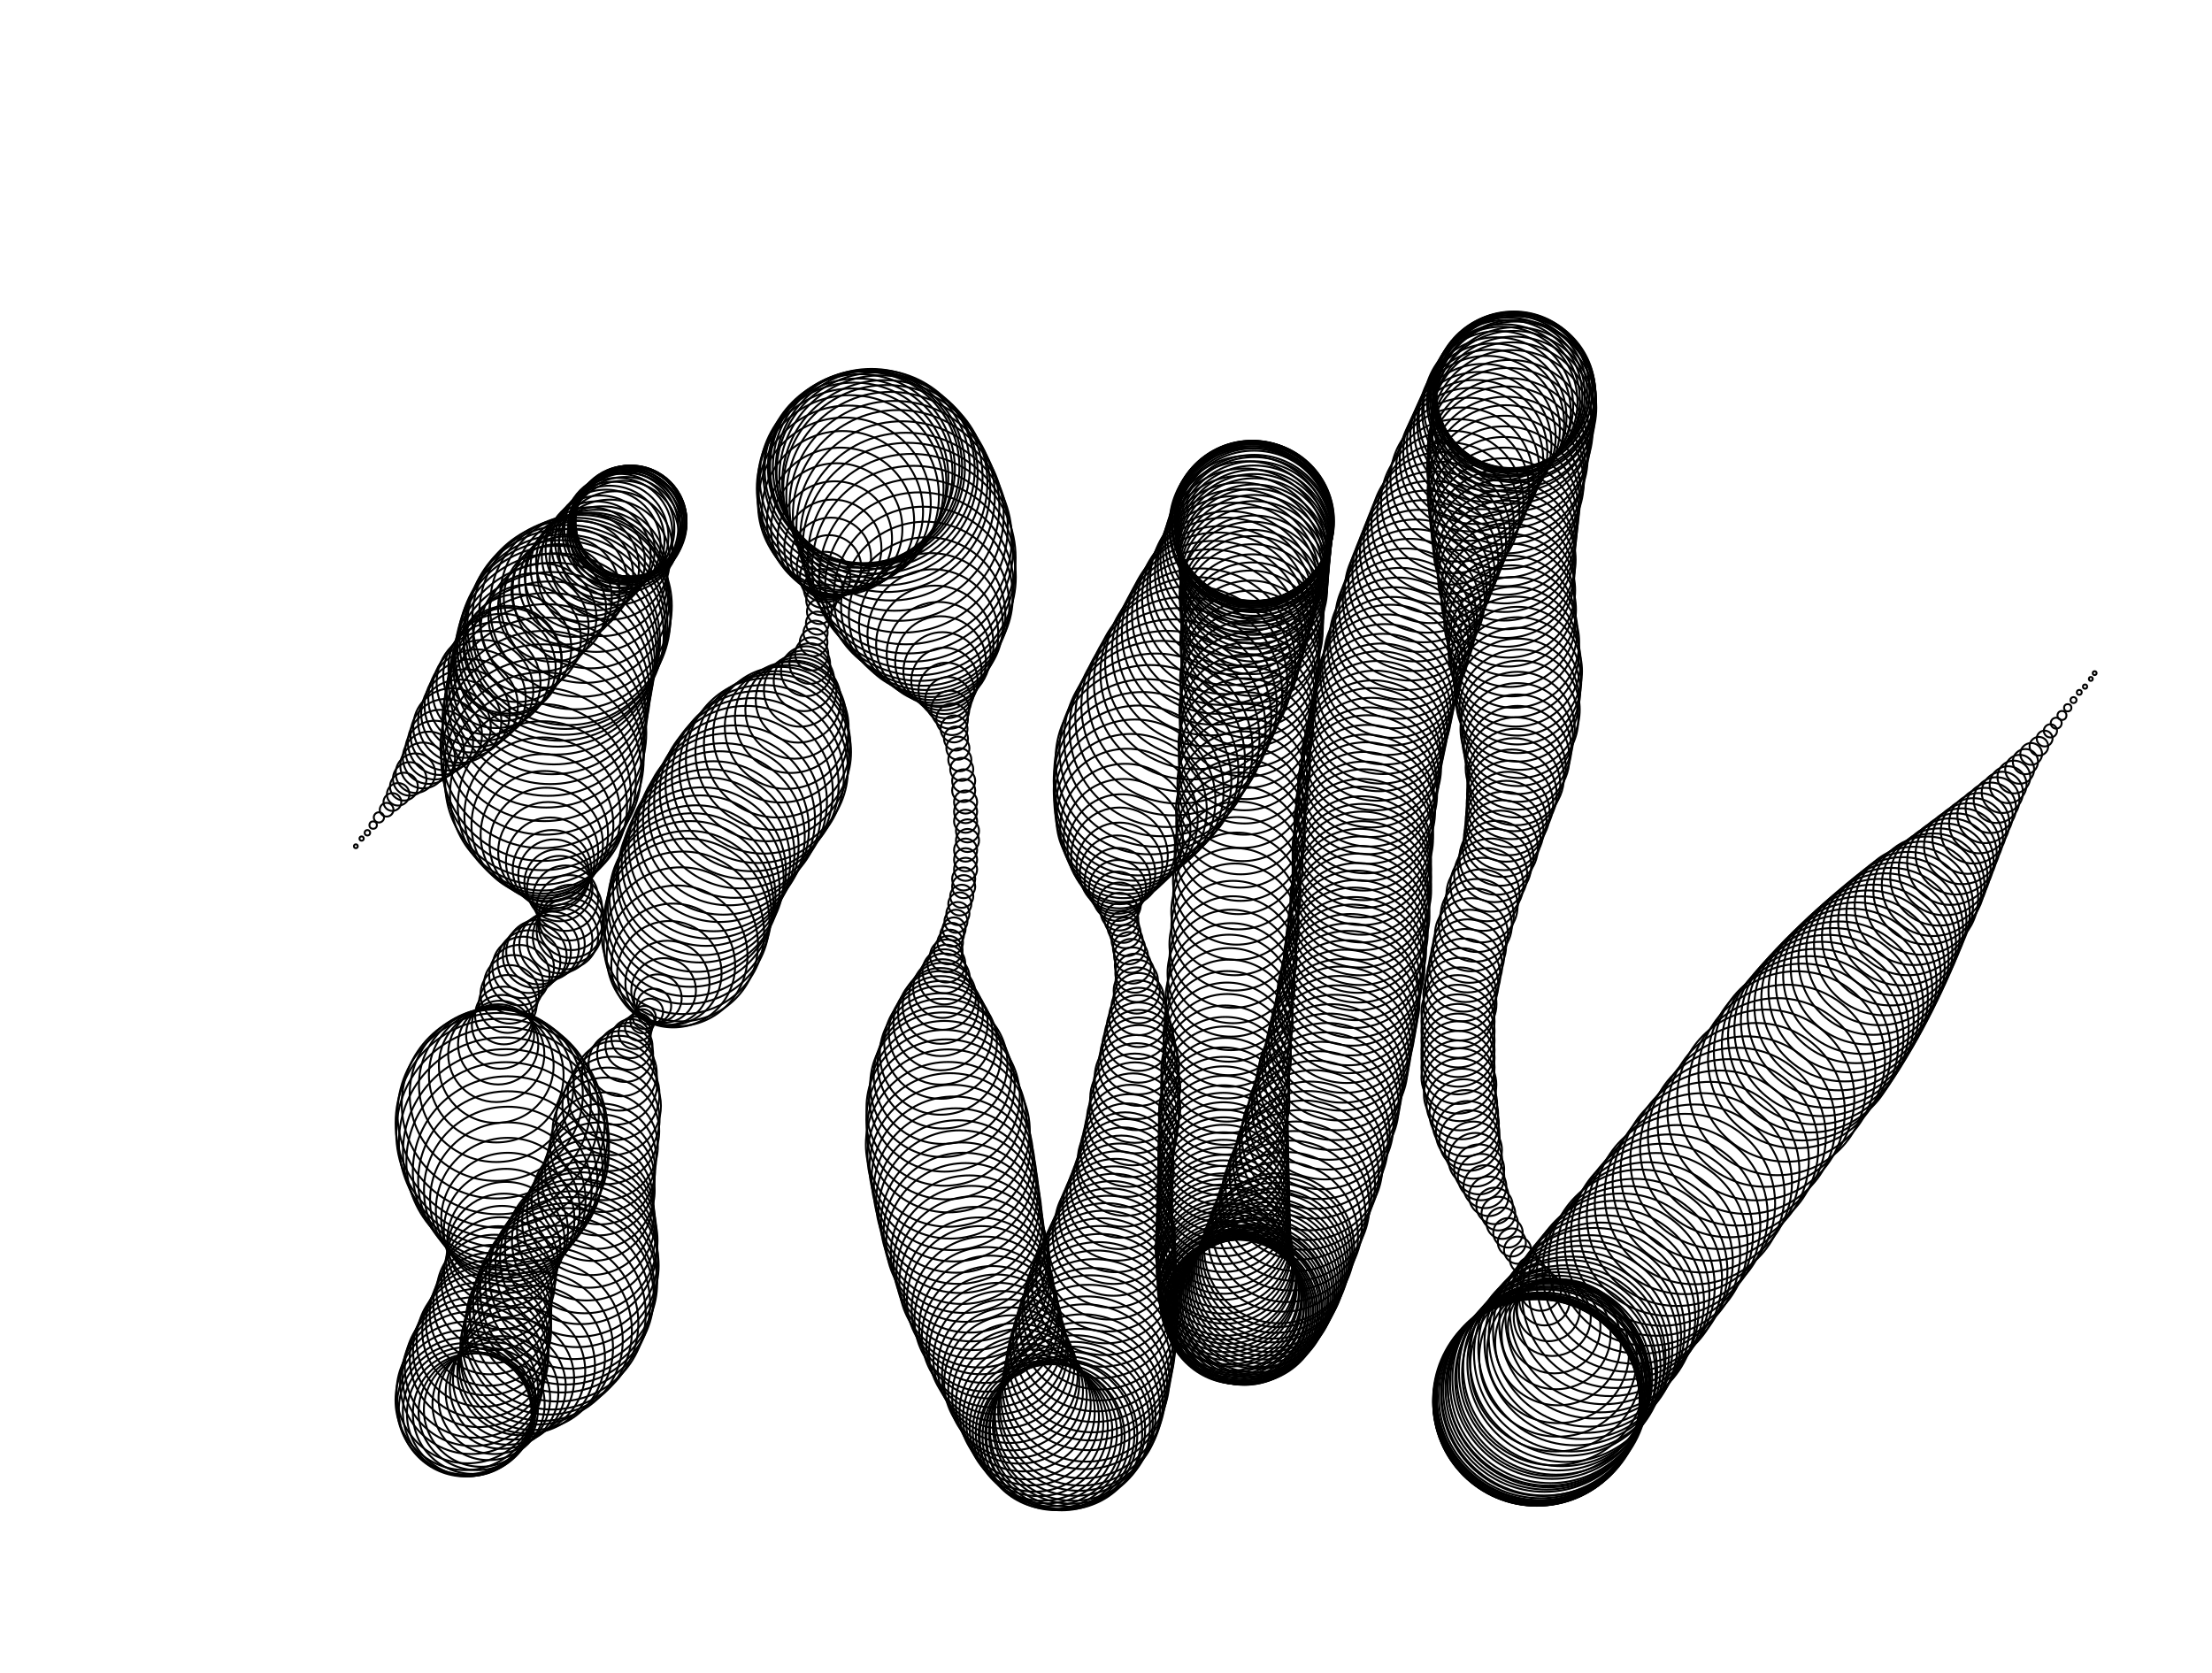 <svg version="1.1" width="1150" height="870" xmlns="http://www.w3.org/2000/svg">
  <!-- Seed: 6982368708215057029 -->
  <!-- Size: SvgSize.Size9x12 -->
  <!-- Params:
    draw_worm: True
    draw_highlight: False
    step_dist: 5
    circle: True
    peaks: [RangeInt] min: 3 max: 7
    shuffle_large_max_x: 80
    shuffle_large_max_y: 100
    shuffle_small_max_x: 30
    shuffle_small_max_y: 30
    rough_subdivisions: [RangeInt] min: 1 max: 10
    padding: 100
    size_end: 1
    size_range: [RangeInt] min: 5 max: 60
    highlight_end_circle_radius: 30
    highlight_end_points: 10
    highlight_end_point_radius: 5
    highlight_sunburst_ray_len: 10
    highlights: [RangeInt] min: 3 max: 5
    highlight_padding: 20
    consumed_check_radius: 50
    highlight_spacing: 10
    highlight_text_weight: [(0, 1), (1, 3)]
    highlight_text_num_range: [RangeInt] min: 200 max: 50000
    connect_highlight_weight: [(0, 1), (1, 3)]
  -->
  <g stroke="black" fill="none">
    <circle cx="185.0" cy="440.0" r="1"/>
    <circle cx="188.0" cy="436.0" r="1.11"/>
    <circle cx="191.0" cy="433.0" r="1.42"/>
    <circle cx="194.0" cy="429.0" r="1.94"/>
    <circle cx="197.0" cy="425.0" r="2.66"/>
    <circle cx="201.0" cy="421.0" r="3.56"/>
    <circle cx="204.0" cy="417.0" r="4.63"/>
    <circle cx="207.0" cy="413.0" r="5.86"/>
    <circle cx="210.0" cy="409.0" r="7.23"/>
    <circle cx="213.0" cy="405.0" r="8.7"/>
    <circle cx="216.0" cy="402.0" r="10.27"/>
    <circle cx="220.0" cy="398.0" r="11.91"/>
    <circle cx="223.0" cy="394.0" r="13.58"/>
    <circle cx="226.0" cy="390.0" r="15.27"/>
    <circle cx="229.0" cy="386.0" r="16.95"/>
    <circle cx="232.0" cy="382.0" r="18.59"/>
    <circle cx="235.0" cy="378.0" r="20.16"/>
    <circle cx="239.0" cy="375.0" r="21.65"/>
    <circle cx="242.0" cy="371.0" r="23.02"/>
    <circle cx="245.0" cy="367.0" r="24.26"/>
    <circle cx="248.0" cy="363.0" r="25.35"/>
    <circle cx="251.0" cy="359.0" r="26.27"/>
    <circle cx="254.0" cy="355.0" r="27.0"/>
    <circle cx="258.0" cy="351.0" r="27.54"/>
    <circle cx="261.0" cy="347.0" r="27.88"/>
    <circle cx="264.0" cy="344.0" r="28.0"/>
    <circle cx="264.0" cy="343.0" r="28"/>
    <circle cx="269.0" cy="337.0" r="28.0"/>
    <circle cx="274.0" cy="332.0" r="28.01"/>
    <circle cx="278.0" cy="326.0" r="28.02"/>
    <circle cx="282.0" cy="321.0" r="28.04"/>
    <circle cx="287.0" cy="316.0" r="28.06"/>
    <circle cx="290.0" cy="311.0" r="28.08"/>
    <circle cx="294.0" cy="307.0" r="28.11"/>
    <circle cx="298.0" cy="303.0" r="28.15"/>
    <circle cx="301.0" cy="299.0" r="28.18"/>
    <circle cx="304.0" cy="295.0" r="28.22"/>
    <circle cx="307.0" cy="292.0" r="28.26"/>
    <circle cx="310.0" cy="289.0" r="28.31"/>
    <circle cx="312.0" cy="286.0" r="28.35"/>
    <circle cx="315.0" cy="283.0" r="28.4"/>
    <circle cx="317.0" cy="281.0" r="28.45"/>
    <circle cx="319.0" cy="279.0" r="28.5"/>
    <circle cx="321.0" cy="277.0" r="28.55"/>
    <circle cx="322.0" cy="275.0" r="28.6"/>
    <circle cx="324.0" cy="274.0" r="28.65"/>
    <circle cx="325.0" cy="273.0" r="28.69"/>
    <circle cx="326.0" cy="272.0" r="28.74"/>
    <circle cx="327.0" cy="271.0" r="28.78"/>
    <circle cx="327.0" cy="271.0" r="28.82"/>
    <circle cx="328.0" cy="271.0" r="28.85"/>
    <circle cx="328.0" cy="271.0" r="28.89"/>
    <circle cx="328.0" cy="271.0" r="28.92"/>
    <circle cx="328.0" cy="272.0" r="28.94"/>
    <circle cx="327.0" cy="273.0" r="28.96"/>
    <circle cx="327.0" cy="274.0" r="28.98"/>
    <circle cx="326.0" cy="275.0" r="28.99"/>
    <circle cx="325.0" cy="277.0" r="29.0"/>
    <circle cx="324.0" cy="279.0" r="29"/>
    <circle cx="320.0" cy="285.0" r="29.56"/>
    <circle cx="317.0" cy="291.0" r="31.2"/>
    <circle cx="313.0" cy="297.0" r="33.74"/>
    <circle cx="310.0" cy="302.0" r="36.95"/>
    <circle cx="307.0" cy="307.0" r="40.5"/>
    <circle cx="304.0" cy="311.0" r="44.05"/>
    <circle cx="302.0" cy="315.0" r="47.26"/>
    <circle cx="299.0" cy="319.0" r="49.8"/>
    <circle cx="297.0" cy="322.0" r="51.44"/>
    <circle cx="295.0" cy="325.0" r="52"/>
    <circle cx="294.0" cy="327.0" r="52.01"/>
    <circle cx="293.0" cy="330.0" r="52.06"/>
    <circle cx="291.0" cy="333.0" r="52.13"/>
    <circle cx="290.0" cy="336.0" r="52.22"/>
    <circle cx="289.0" cy="340.0" r="52.32"/>
    <circle cx="288.0" cy="345.0" r="52.44"/>
    <circle cx="287.0" cy="350.0" r="52.56"/>
    <circle cx="286.0" cy="355.0" r="52.68"/>
    <circle cx="285.0" cy="361.0" r="52.78"/>
    <circle cx="284.0" cy="367.0" r="52.87"/>
    <circle cx="283.0" cy="374.0" r="52.94"/>
    <circle cx="283.0" cy="381.0" r="52.99"/>
    <circle cx="282.0" cy="388.0" r="53"/>
    <circle cx="282.0" cy="395.0" r="52.61"/>
    <circle cx="282.0" cy="401.0" r="51.44"/>
    <circle cx="281.0" cy="407.0" r="49.56"/>
    <circle cx="281.0" cy="413.0" r="47.04"/>
    <circle cx="282.0" cy="419.0" r="44.0"/>
    <circle cx="282.0" cy="424.0" r="40.56"/>
    <circle cx="282.0" cy="429.0" r="36.88"/>
    <circle cx="283.0" cy="434.0" r="33.12"/>
    <circle cx="284.0" cy="439.0" r="29.44"/>
    <circle cx="285.0" cy="443.0" r="26.0"/>
    <circle cx="286.0" cy="448.0" r="22.96"/>
    <circle cx="287.0" cy="452.0" r="20.44"/>
    <circle cx="288.0" cy="455.0" r="18.56"/>
    <circle cx="290.0" cy="459.0" r="17.39"/>
    <circle cx="291.0" cy="462.0" r="17"/>
    <circle cx="294.0" cy="467.0" r="17.0"/>
    <circle cx="296.0" cy="472.0" r="17.0"/>
    <circle cx="297.0" cy="477.0" r="17.0"/>
    <circle cx="297.0" cy="481.0" r="17.0"/>
    <circle cx="296.0" cy="484.0" r="17.0"/>
    <circle cx="294.0" cy="487.0" r="17.0"/>
    <circle cx="291.0" cy="489.0" r="17.0"/>
    <circle cx="287.0" cy="491.0" r="17"/>
    <circle cx="284.0" cy="493.0" r="16.95"/>
    <circle cx="280.0" cy="495.0" r="16.81"/>
    <circle cx="278.0" cy="497.0" r="16.59"/>
    <circle cx="275.0" cy="500.0" r="16.31"/>
    <circle cx="272.0" cy="503.0" r="16.0"/>
    <circle cx="270.0" cy="507.0" r="15.69"/>
    <circle cx="267.0" cy="512.0" r="15.41"/>
    <circle cx="265.0" cy="517.0" r="15.19"/>
    <circle cx="264.0" cy="522.0" r="15.05"/>
    <circle cx="262.0" cy="528.0" r="15"/>
    <circle cx="261.0" cy="533.0" r="15.68"/>
    <circle cx="260.0" cy="538.0" r="17.68"/>
    <circle cx="259.0" cy="543.0" r="20.86"/>
    <circle cx="258.0" cy="548.0" r="25.0"/>
    <circle cx="258.0" cy="554.0" r="29.82"/>
    <circle cx="258.0" cy="559.0" r="35.0"/>
    <circle cx="258.0" cy="564.0" r="40.18"/>
    <circle cx="258.0" cy="569.0" r="45.0"/>
    <circle cx="258.0" cy="574.0" r="49.14"/>
    <circle cx="259.0" cy="579.0" r="52.32"/>
    <circle cx="260.0" cy="584.0" r="54.32"/>
    <circle cx="261.0" cy="589.0" r="55"/>
    <circle cx="262.0" cy="594.0" r="54.62"/>
    <circle cx="263.0" cy="599.0" r="53.51"/>
    <circle cx="263.0" cy="604.0" r="51.73"/>
    <circle cx="264.0" cy="609.0" r="49.38"/>
    <circle cx="264.0" cy="614.0" r="46.61"/>
    <circle cx="264.0" cy="619.0" r="43.57"/>
    <circle cx="264.0" cy="624.0" r="40.43"/>
    <circle cx="264.0" cy="629.0" r="37.39"/>
    <circle cx="264.0" cy="634.0" r="34.62"/>
    <circle cx="263.0" cy="640.0" r="32.27"/>
    <circle cx="263.0" cy="645.0" r="30.49"/>
    <circle cx="262.0" cy="650.0" r="29.38"/>
    <circle cx="261.0" cy="656.0" r="29"/>
    <circle cx="260.0" cy="662.0" r="29.12"/>
    <circle cx="259.0" cy="667.0" r="29.46"/>
    <circle cx="257.0" cy="672.0" r="30.01"/>
    <circle cx="256.0" cy="678.0" r="30.73"/>
    <circle cx="255.0" cy="683.0" r="31.58"/>
    <circle cx="254.0" cy="688.0" r="32.52"/>
    <circle cx="253.0" cy="692.0" r="33.48"/>
    <circle cx="251.0" cy="697.0" r="34.42"/>
    <circle cx="250.0" cy="702.0" r="35.27"/>
    <circle cx="249.0" cy="706.0" r="35.99"/>
    <circle cx="247.0" cy="711.0" r="36.54"/>
    <circle cx="246.0" cy="715.0" r="36.88"/>
    <circle cx="245.0" cy="719.0" r="37"/>
    <circle cx="243.0" cy="724.0" r="36.84"/>
    <circle cx="242.0" cy="728.0" r="36.37"/>
    <circle cx="242.0" cy="731.0" r="35.62"/>
    <circle cx="242.0" cy="733.0" r="34.66"/>
    <circle cx="243.0" cy="734.0" r="33.57"/>
    <circle cx="244.0" cy="735.0" r="32.43"/>
    <circle cx="246.0" cy="735.0" r="31.34"/>
    <circle cx="248.0" cy="734.0" r="30.38"/>
    <circle cx="250.0" cy="733.0" r="29.63"/>
    <circle cx="254.0" cy="730.0" r="29.16"/>
    <circle cx="257.0" cy="727.0" r="29"/>
    <circle cx="261.0" cy="724.0" r="29.29"/>
    <circle cx="264.0" cy="721.0" r="30.14"/>
    <circle cx="267.0" cy="717.0" r="31.49"/>
    <circle cx="271.0" cy="713.0" r="33.25"/>
    <circle cx="274.0" cy="710.0" r="35.3"/>
    <circle cx="277.0" cy="706.0" r="37.5"/>
    <circle cx="279.0" cy="701.0" r="39.7"/>
    <circle cx="282.0" cy="697.0" r="41.75"/>
    <circle cx="285.0" cy="692.0" r="43.51"/>
    <circle cx="287.0" cy="688.0" r="44.86"/>
    <circle cx="290.0" cy="683.0" r="45.71"/>
    <circle cx="292.0" cy="678.0" r="46"/>
    <circle cx="294.0" cy="674.0" r="45.85"/>
    <circle cx="295.0" cy="671.0" r="45.39"/>
    <circle cx="297.0" cy="667.0" r="44.65"/>
    <circle cx="298.0" cy="663.0" r="43.65"/>
    <circle cx="300.0" cy="658.0" r="42.42"/>
    <circle cx="301.0" cy="654.0" r="41.01"/>
    <circle cx="302.0" cy="649.0" r="39.46"/>
    <circle cx="304.0" cy="645.0" r="37.83"/>
    <circle cx="305.0" cy="640.0" r="36.17"/>
    <circle cx="306.0" cy="635.0" r="34.54"/>
    <circle cx="307.0" cy="630.0" r="32.99"/>
    <circle cx="308.0" cy="624.0" r="31.58"/>
    <circle cx="310.0" cy="619.0" r="30.35"/>
    <circle cx="311.0" cy="613.0" r="29.35"/>
    <circle cx="312.0" cy="608.0" r="28.61"/>
    <circle cx="313.0" cy="602.0" r="28.15"/>
    <circle cx="314.0" cy="596.0" r="28"/>
    <circle cx="315.0" cy="588.0" r="27.72"/>
    <circle cx="316.0" cy="582.0" r="26.91"/>
    <circle cx="318.0" cy="575.0" r="25.6"/>
    <circle cx="319.0" cy="569.0" r="23.86"/>
    <circle cx="320.0" cy="563.0" r="21.77"/>
    <circle cx="322.0" cy="558.0" r="19.45"/>
    <circle cx="323.0" cy="553.0" r="17.0"/>
    <circle cx="325.0" cy="548.0" r="14.55"/>
    <circle cx="327.0" cy="544.0" r="12.23"/>
    <circle cx="328.0" cy="540.0" r="10.14"/>
    <circle cx="330.0" cy="537.0" r="8.4"/>
    <circle cx="332.0" cy="534.0" r="7.09"/>
    <circle cx="334.0" cy="531.0" r="6.28"/>
    <circle cx="335.0" cy="529.0" r="6"/>
    <circle cx="338.0" cy="526.0" r="6.75"/>
    <circle cx="340.0" cy="523.0" r="8.94"/>
    <circle cx="342.0" cy="519.0" r="12.39"/>
    <circle cx="345.0" cy="515.0" r="16.81"/>
    <circle cx="347.0" cy="511.0" r="21.87"/>
    <circle cx="348.0" cy="506.0" r="27.13"/>
    <circle cx="350.0" cy="502.0" r="32.19"/>
    <circle cx="352.0" cy="497.0" r="36.61"/>
    <circle cx="354.0" cy="491.0" r="40.06"/>
    <circle cx="355.0" cy="485.0" r="42.25"/>
    <circle cx="357.0" cy="479.0" r="43"/>
    <circle cx="358.0" cy="475.0" r="43.02"/>
    <circle cx="359.0" cy="470.0" r="43.08"/>
    <circle cx="360.0" cy="466.0" r="43.17"/>
    <circle cx="362.0" cy="462.0" r="43.29"/>
    <circle cx="364.0" cy="457.0" r="43.44"/>
    <circle cx="365.0" cy="453.0" r="43.62"/>
    <circle cx="367.0" cy="448.0" r="43.8"/>
    <circle cx="369.0" cy="444.0" r="44.0"/>
    <circle cx="371.0" cy="440.0" r="44.2"/>
    <circle cx="374.0" cy="435.0" r="44.38"/>
    <circle cx="376.0" cy="431.0" r="44.56"/>
    <circle cx="379.0" cy="426.0" r="44.71"/>
    <circle cx="382.0" cy="422.0" r="44.83"/>
    <circle cx="385.0" cy="417.0" r="44.92"/>
    <circle cx="388.0" cy="412.0" r="44.98"/>
    <circle cx="391.0" cy="408.0" r="45"/>
    <circle cx="394.0" cy="404.0" r="44.7"/>
    <circle cx="397.0" cy="400.0" r="43.82"/>
    <circle cx="399.0" cy="395.0" r="42.39"/>
    <circle cx="402.0" cy="391.0" r="40.44"/>
    <circle cx="404.0" cy="387.0" r="38.03"/>
    <circle cx="406.0" cy="382.0" r="35.25"/>
    <circle cx="409.0" cy="378.0" r="32.17"/>
    <circle cx="411.0" cy="373.0" r="28.89"/>
    <circle cx="413.0" cy="369.0" r="25.5"/>
    <circle cx="415.0" cy="364.0" r="22.11"/>
    <circle cx="416.0" cy="359.0" r="18.83"/>
    <circle cx="418.0" cy="354.0" r="15.75"/>
    <circle cx="419.0" cy="349.0" r="12.97"/>
    <circle cx="421.0" cy="345.0" r="10.56"/>
    <circle cx="422.0" cy="340.0" r="8.61"/>
    <circle cx="423.0" cy="334.0" r="7.18"/>
    <circle cx="424.0" cy="329.0" r="6.3"/>
    <circle cx="425.0" cy="324.0" r="6"/>
    <circle cx="426.0" cy="318.0" r="6.47"/>
    <circle cx="427.0" cy="312.0" r="7.86"/>
    <circle cx="428.0" cy="306.0" r="10.11"/>
    <circle cx="429.0" cy="300.0" r="13.11"/>
    <circle cx="431.0" cy="295.0" r="16.75"/>
    <circle cx="432.0" cy="290.0" r="20.86"/>
    <circle cx="433.0" cy="285.0" r="25.25"/>
    <circle cx="434.0" cy="280.0" r="29.75"/>
    <circle cx="435.0" cy="275.0" r="34.14"/>
    <circle cx="437.0" cy="271.0" r="38.25"/>
    <circle cx="438.0" cy="266.0" r="41.89"/>
    <circle cx="439.0" cy="262.0" r="44.89"/>
    <circle cx="441.0" cy="258.0" r="47.14"/>
    <circle cx="442.0" cy="254.0" r="48.53"/>
    <circle cx="443.0" cy="251.0" r="49"/>
    <circle cx="444.0" cy="248.0" r="49.05"/>
    <circle cx="446.0" cy="246.0" r="49.2"/>
    <circle cx="447.0" cy="244.0" r="49.45"/>
    <circle cx="449.0" cy="243.0" r="49.78"/>
    <circle cx="450.0" cy="243.0" r="50.19"/>
    <circle cx="451.0" cy="243.0" r="50.66"/>
    <circle cx="453.0" cy="243.0" r="51.18"/>
    <circle cx="455.0" cy="244.0" r="51.72"/>
    <circle cx="456.0" cy="246.0" r="52.28"/>
    <circle cx="458.0" cy="248.0" r="52.82"/>
    <circle cx="460.0" cy="251.0" r="53.34"/>
    <circle cx="461.0" cy="254.0" r="53.81"/>
    <circle cx="463.0" cy="258.0" r="54.22"/>
    <circle cx="465.0" cy="263.0" r="54.55"/>
    <circle cx="467.0" cy="268.0" r="54.8"/>
    <circle cx="469.0" cy="274.0" r="54.95"/>
    <circle cx="471.0" cy="280.0" r="55"/>
    <circle cx="472.0" cy="285.0" r="54.75"/>
    <circle cx="474.0" cy="290.0" r="54.01"/>
    <circle cx="475.0" cy="295.0" r="52.79"/>
    <circle cx="477.0" cy="300.0" r="51.11"/>
    <circle cx="478.0" cy="305.0" r="49.02"/>
    <circle cx="480.0" cy="310.0" r="46.54"/>
    <circle cx="481.0" cy="315.0" r="43.75"/>
    <circle cx="482.0" cy="320.0" r="40.68"/>
    <circle cx="484.0" cy="325.0" r="37.4"/>
    <circle cx="485.0" cy="330.0" r="33.99"/>
    <circle cx="486.0" cy="335.0" r="30.5"/>
    <circle cx="488.0" cy="340.0" r="27.01"/>
    <circle cx="489.0" cy="344.0" r="23.6"/>
    <circle cx="490.0" cy="349.0" r="20.32"/>
    <circle cx="491.0" cy="354.0" r="17.25"/>
    <circle cx="492.0" cy="359.0" r="14.46"/>
    <circle cx="493.0" cy="364.0" r="11.98"/>
    <circle cx="494.0" cy="369.0" r="9.89"/>
    <circle cx="495.0" cy="374.0" r="8.21"/>
    <circle cx="496.0" cy="379.0" r="6.99"/>
    <circle cx="497.0" cy="384.0" r="6.25"/>
    <circle cx="498.0" cy="389.0" r="6"/>
    <circle cx="499.0" cy="395.0" r="6.0"/>
    <circle cx="500.0" cy="400.0" r="6.0"/>
    <circle cx="501.0" cy="406.0" r="6.0"/>
    <circle cx="501.0" cy="411.0" r="6.0"/>
    <circle cx="502.0" cy="417.0" r="6.0"/>
    <circle cx="502.0" cy="422.0" r="6.0"/>
    <circle cx="502.0" cy="427.0" r="6.0"/>
    <circle cx="503.0" cy="432.0" r="6.0"/>
    <circle cx="503.0" cy="437.0" r="6.0"/>
    <circle cx="502.0" cy="442.0" r="6.0"/>
    <circle cx="502.0" cy="447.0" r="6.0"/>
    <circle cx="502.0" cy="452.0" r="6.0"/>
    <circle cx="501.0" cy="457.0" r="6.0"/>
    <circle cx="501.0" cy="461.0" r="6.0"/>
    <circle cx="500.0" cy="466.0" r="6.0"/>
    <circle cx="499.0" cy="470.0" r="6.0"/>
    <circle cx="498.0" cy="475.0" r="6.0"/>
    <circle cx="497.0" cy="479.0" r="6.0"/>
    <circle cx="496.0" cy="483.0" r="6"/>
    <circle cx="495.0" cy="486.0" r="6.16"/>
    <circle cx="494.0" cy="490.0" r="6.63"/>
    <circle cx="493.0" cy="494.0" r="7.41"/>
    <circle cx="492.0" cy="497.0" r="8.48"/>
    <circle cx="492.0" cy="501.0" r="9.82"/>
    <circle cx="491.0" cy="505.0" r="11.42"/>
    <circle cx="491.0" cy="509.0" r="13.24"/>
    <circle cx="490.0" cy="514.0" r="15.25"/>
    <circle cx="490.0" cy="518.0" r="17.42"/>
    <circle cx="489.0" cy="523.0" r="19.71"/>
    <circle cx="489.0" cy="527.0" r="22.09"/>
    <circle cx="489.0" cy="532.0" r="24.5"/>
    <circle cx="489.0" cy="537.0" r="26.91"/>
    <circle cx="489.0" cy="542.0" r="29.29"/>
    <circle cx="489.0" cy="548.0" r="31.58"/>
    <circle cx="490.0" cy="553.0" r="33.75"/>
    <circle cx="490.0" cy="559.0" r="35.76"/>
    <circle cx="490.0" cy="564.0" r="37.58"/>
    <circle cx="491.0" cy="570.0" r="39.18"/>
    <circle cx="491.0" cy="576.0" r="40.52"/>
    <circle cx="492.0" cy="582.0" r="41.59"/>
    <circle cx="493.0" cy="588.0" r="42.37"/>
    <circle cx="493.0" cy="595.0" r="42.84"/>
    <circle cx="494.0" cy="601.0" r="43"/>
    <circle cx="495.0" cy="607.0" r="42.97"/>
    <circle cx="496.0" cy="613.0" r="42.88"/>
    <circle cx="497.0" cy="619.0" r="42.74"/>
    <circle cx="498.0" cy="625.0" r="42.54"/>
    <circle cx="499.0" cy="630.0" r="42.29"/>
    <circle cx="500.0" cy="636.0" r="41.99"/>
    <circle cx="501.0" cy="641.0" r="41.65"/>
    <circle cx="502.0" cy="646.0" r="41.27"/>
    <circle cx="504.0" cy="652.0" r="40.86"/>
    <circle cx="505.0" cy="657.0" r="40.42"/>
    <circle cx="506.0" cy="662.0" r="39.96"/>
    <circle cx="507.0" cy="667.0" r="39.48"/>
    <circle cx="509.0" cy="672.0" r="39.0"/>
    <circle cx="510.0" cy="676.0" r="38.52"/>
    <circle cx="512.0" cy="681.0" r="38.04"/>
    <circle cx="513.0" cy="686.0" r="37.58"/>
    <circle cx="515.0" cy="690.0" r="37.14"/>
    <circle cx="516.0" cy="695.0" r="36.73"/>
    <circle cx="518.0" cy="699.0" r="36.35"/>
    <circle cx="519.0" cy="703.0" r="36.01"/>
    <circle cx="521.0" cy="707.0" r="35.71"/>
    <circle cx="523.0" cy="711.0" r="35.46"/>
    <circle cx="525.0" cy="715.0" r="35.26"/>
    <circle cx="526.0" cy="719.0" r="35.12"/>
    <circle cx="528.0" cy="723.0" r="35.03"/>
    <circle cx="530.0" cy="726.0" r="35"/>
    <circle cx="532.0" cy="730.0" r="35.04"/>
    <circle cx="534.0" cy="734.0" r="35.15"/>
    <circle cx="536.0" cy="737.0" r="35.33"/>
    <circle cx="538.0" cy="740.0" r="35.58"/>
    <circle cx="540.0" cy="742.0" r="35.9"/>
    <circle cx="542.0" cy="744.0" r="36.27"/>
    <circle cx="544.0" cy="745.0" r="36.69"/>
    <circle cx="546.0" cy="746.0" r="37.16"/>
    <circle cx="547.0" cy="747.0" r="37.66"/>
    <circle cx="549.0" cy="747.0" r="38.19"/>
    <circle cx="551.0" cy="746.0" r="38.73"/>
    <circle cx="552.0" cy="746.0" r="39.27"/>
    <circle cx="554.0" cy="745.0" r="39.81"/>
    <circle cx="555.0" cy="743.0" r="40.34"/>
    <circle cx="557.0" cy="741.0" r="40.84"/>
    <circle cx="558.0" cy="739.0" r="41.31"/>
    <circle cx="559.0" cy="736.0" r="41.73"/>
    <circle cx="561.0" cy="733.0" r="42.1"/>
    <circle cx="562.0" cy="730.0" r="42.42"/>
    <circle cx="563.0" cy="726.0" r="42.67"/>
    <circle cx="564.0" cy="721.0" r="42.85"/>
    <circle cx="565.0" cy="717.0" r="42.96"/>
    <circle cx="566.0" cy="711.0" r="43"/>
    <circle cx="567.0" cy="706.0" r="42.93"/>
    <circle cx="568.0" cy="702.0" r="42.7"/>
    <circle cx="569.0" cy="697.0" r="42.33"/>
    <circle cx="570.0" cy="692.0" r="41.82"/>
    <circle cx="571.0" cy="687.0" r="41.19"/>
    <circle cx="572.0" cy="682.0" r="40.43"/>
    <circle cx="572.0" cy="677.0" r="39.56"/>
    <circle cx="573.0" cy="672.0" r="38.59"/>
    <circle cx="574.0" cy="667.0" r="37.54"/>
    <circle cx="575.0" cy="662.0" r="36.44"/>
    <circle cx="576.0" cy="657.0" r="35.28"/>
    <circle cx="577.0" cy="652.0" r="34.1"/>
    <circle cx="578.0" cy="647.0" r="32.9"/>
    <circle cx="579.0" cy="642.0" r="31.72"/>
    <circle cx="579.0" cy="637.0" r="30.56"/>
    <circle cx="580.0" cy="632.0" r="29.46"/>
    <circle cx="581.0" cy="627.0" r="28.41"/>
    <circle cx="582.0" cy="622.0" r="27.44"/>
    <circle cx="583.0" cy="617.0" r="26.57"/>
    <circle cx="584.0" cy="612.0" r="25.81"/>
    <circle cx="585.0" cy="607.0" r="25.18"/>
    <circle cx="585.0" cy="603.0" r="24.67"/>
    <circle cx="586.0" cy="598.0" r="24.3"/>
    <circle cx="587.0" cy="593.0" r="24.07"/>
    <circle cx="588.0" cy="588.0" r="24"/>
    <circle cx="589.0" cy="582.0" r="23.91"/>
    <circle cx="590.0" cy="576.0" r="23.64"/>
    <circle cx="590.0" cy="571.0" r="23.21"/>
    <circle cx="591.0" cy="565.0" r="22.61"/>
    <circle cx="591.0" cy="560.0" r="21.86"/>
    <circle cx="592.0" cy="554.0" r="20.99"/>
    <circle cx="592.0" cy="549.0" r="20.0"/>
    <circle cx="592.0" cy="544.0" r="18.92"/>
    <circle cx="592.0" cy="539.0" r="17.78"/>
    <circle cx="592.0" cy="534.0" r="16.6"/>
    <circle cx="592.0" cy="529.0" r="15.4"/>
    <circle cx="592.0" cy="524.0" r="14.22"/>
    <circle cx="592.0" cy="519.0" r="13.08"/>
    <circle cx="591.0" cy="515.0" r="12.0"/>
    <circle cx="591.0" cy="510.0" r="11.01"/>
    <circle cx="590.0" cy="506.0" r="10.14"/>
    <circle cx="589.0" cy="502.0" r="9.39"/>
    <circle cx="588.0" cy="497.0" r="8.79"/>
    <circle cx="587.0" cy="493.0" r="8.36"/>
    <circle cx="586.0" cy="489.0" r="8.09"/>
    <circle cx="585.0" cy="485.0" r="8"/>
    <circle cx="584.0" cy="482.0" r="8.2"/>
    <circle cx="583.0" cy="478.0" r="8.8"/>
    <circle cx="582.0" cy="474.0" r="9.78"/>
    <circle cx="582.0" cy="470.0" r="11.13"/>
    <circle cx="581.0" cy="466.0" r="12.82"/>
    <circle cx="581.0" cy="462.0" r="14.83"/>
    <circle cx="581.0" cy="458.0" r="17.1"/>
    <circle cx="581.0" cy="454.0" r="19.61"/>
    <circle cx="582.0" cy="450.0" r="22.3"/>
    <circle cx="582.0" cy="445.0" r="25.13"/>
    <circle cx="583.0" cy="441.0" r="28.03"/>
    <circle cx="584.0" cy="436.0" r="30.97"/>
    <circle cx="585.0" cy="431.0" r="33.87"/>
    <circle cx="586.0" cy="426.0" r="36.7"/>
    <circle cx="588.0" cy="421.0" r="39.39"/>
    <circle cx="590.0" cy="416.0" r="41.9"/>
    <circle cx="592.0" cy="411.0" r="44.17"/>
    <circle cx="594.0" cy="406.0" r="46.18"/>
    <circle cx="596.0" cy="401.0" r="47.87"/>
    <circle cx="598.0" cy="395.0" r="49.22"/>
    <circle cx="601.0" cy="390.0" r="50.2"/>
    <circle cx="604.0" cy="384.0" r="50.8"/>
    <circle cx="607.0" cy="379.0" r="51"/>
    <circle cx="610.0" cy="373.0" r="50.95"/>
    <circle cx="613.0" cy="367.0" r="50.82"/>
    <circle cx="616.0" cy="361.0" r="50.59"/>
    <circle cx="619.0" cy="355.0" r="50.29"/>
    <circle cx="622.0" cy="350.0" r="49.9"/>
    <circle cx="624.0" cy="345.0" r="49.45"/>
    <circle cx="627.0" cy="339.0" r="48.93"/>
    <circle cx="629.0" cy="334.0" r="48.37"/>
    <circle cx="631.0" cy="329.0" r="47.77"/>
    <circle cx="633.0" cy="324.0" r="47.14"/>
    <circle cx="635.0" cy="320.0" r="46.5"/>
    <circle cx="637.0" cy="315.0" r="45.86"/>
    <circle cx="639.0" cy="311.0" r="45.23"/>
    <circle cx="641.0" cy="306.0" r="44.63"/>
    <circle cx="642.0" cy="302.0" r="44.07"/>
    <circle cx="644.0" cy="298.0" r="43.55"/>
    <circle cx="645.0" cy="294.0" r="43.1"/>
    <circle cx="646.0" cy="290.0" r="42.71"/>
    <circle cx="647.0" cy="286.0" r="42.41"/>
    <circle cx="648.0" cy="282.0" r="42.18"/>
    <circle cx="649.0" cy="279.0" r="42.05"/>
    <circle cx="650.0" cy="275.0" r="42"/>
    <circle cx="650.0" cy="274.0" r="41.99"/>
    <circle cx="650.0" cy="273.0" r="41.98"/>
    <circle cx="651.0" cy="272.0" r="41.94"/>
    <circle cx="651.0" cy="272.0" r="41.9"/>
    <circle cx="651.0" cy="271.0" r="41.85"/>
    <circle cx="651.0" cy="271.0" r="41.78"/>
    <circle cx="651.0" cy="271.0" r="41.7"/>
    <circle cx="651.0" cy="271.0" r="41.61"/>
    <circle cx="652.0" cy="271.0" r="41.51"/>
    <circle cx="652.0" cy="271.0" r="41.4"/>
    <circle cx="652.0" cy="272.0" r="41.27"/>
    <circle cx="652.0" cy="272.0" r="41.14"/>
    <circle cx="652.0" cy="273.0" r="41.0"/>
    <circle cx="652.0" cy="274.0" r="40.84"/>
    <circle cx="652.0" cy="275.0" r="40.68"/>
    <circle cx="652.0" cy="277.0" r="40.51"/>
    <circle cx="652.0" cy="278.0" r="40.33"/>
    <circle cx="652.0" cy="280.0" r="40.15"/>
    <circle cx="652.0" cy="282.0" r="39.95"/>
    <circle cx="652.0" cy="284.0" r="39.75"/>
    <circle cx="652.0" cy="286.0" r="39.54"/>
    <circle cx="652.0" cy="288.0" r="39.33"/>
    <circle cx="652.0" cy="291.0" r="39.11"/>
    <circle cx="652.0" cy="293.0" r="38.89"/>
    <circle cx="652.0" cy="296.0" r="38.66"/>
    <circle cx="652.0" cy="299.0" r="38.44"/>
    <circle cx="652.0" cy="302.0" r="38.2"/>
    <circle cx="652.0" cy="306.0" r="37.97"/>
    <circle cx="651.0" cy="309.0" r="37.74"/>
    <circle cx="651.0" cy="313.0" r="37.5"/>
    <circle cx="651.0" cy="316.0" r="37.26"/>
    <circle cx="651.0" cy="320.0" r="37.03"/>
    <circle cx="651.0" cy="325.0" r="36.8"/>
    <circle cx="651.0" cy="329.0" r="36.56"/>
    <circle cx="650.0" cy="333.0" r="36.34"/>
    <circle cx="650.0" cy="338.0" r="36.11"/>
    <circle cx="650.0" cy="343.0" r="35.89"/>
    <circle cx="650.0" cy="348.0" r="35.67"/>
    <circle cx="649.0" cy="353.0" r="35.46"/>
    <circle cx="649.0" cy="358.0" r="35.25"/>
    <circle cx="649.0" cy="364.0" r="35.05"/>
    <circle cx="648.0" cy="369.0" r="34.85"/>
    <circle cx="648.0" cy="375.0" r="34.67"/>
    <circle cx="648.0" cy="381.0" r="34.49"/>
    <circle cx="647.0" cy="387.0" r="34.32"/>
    <circle cx="647.0" cy="394.0" r="34.16"/>
    <circle cx="647.0" cy="400.0" r="34.0"/>
    <circle cx="646.0" cy="407.0" r="33.86"/>
    <circle cx="646.0" cy="414.0" r="33.73"/>
    <circle cx="645.0" cy="421.0" r="33.6"/>
    <circle cx="645.0" cy="428.0" r="33.49"/>
    <circle cx="645.0" cy="435.0" r="33.39"/>
    <circle cx="644.0" cy="442.0" r="33.3"/>
    <circle cx="644.0" cy="450.0" r="33.22"/>
    <circle cx="643.0" cy="458.0" r="33.15"/>
    <circle cx="643.0" cy="466.0" r="33.1"/>
    <circle cx="642.0" cy="474.0" r="33.06"/>
    <circle cx="642.0" cy="482.0" r="33.02"/>
    <circle cx="641.0" cy="491.0" r="33.01"/>
    <circle cx="641.0" cy="499.0" r="33"/>
    <circle cx="640.0" cy="506.0" r="33.0"/>
    <circle cx="640.0" cy="513.0" r="33.01"/>
    <circle cx="639.0" cy="519.0" r="33.02"/>
    <circle cx="639.0" cy="526.0" r="33.04"/>
    <circle cx="639.0" cy="532.0" r="33.06"/>
    <circle cx="638.0" cy="538.0" r="33.09"/>
    <circle cx="638.0" cy="544.0" r="33.12"/>
    <circle cx="638.0" cy="550.0" r="33.16"/>
    <circle cx="637.0" cy="556.0" r="33.21"/>
    <circle cx="637.0" cy="562.0" r="33.25"/>
    <circle cx="637.0" cy="567.0" r="33.3"/>
    <circle cx="637.0" cy="573.0" r="33.36"/>
    <circle cx="636.0" cy="578.0" r="33.42"/>
    <circle cx="636.0" cy="583.0" r="33.49"/>
    <circle cx="636.0" cy="588.0" r="33.56"/>
    <circle cx="636.0" cy="593.0" r="33.63"/>
    <circle cx="636.0" cy="598.0" r="33.71"/>
    <circle cx="636.0" cy="602.0" r="33.79"/>
    <circle cx="636.0" cy="607.0" r="33.88"/>
    <circle cx="636.0" cy="611.0" r="33.97"/>
    <circle cx="636.0" cy="615.0" r="34.06"/>
    <circle cx="636.0" cy="619.0" r="34.16"/>
    <circle cx="636.0" cy="623.0" r="34.26"/>
    <circle cx="636.0" cy="627.0" r="34.36"/>
    <circle cx="636.0" cy="631.0" r="34.46"/>
    <circle cx="636.0" cy="635.0" r="34.57"/>
    <circle cx="636.0" cy="638.0" r="34.68"/>
    <circle cx="636.0" cy="641.0" r="34.79"/>
    <circle cx="636.0" cy="645.0" r="34.91"/>
    <circle cx="636.0" cy="648.0" r="35.03"/>
    <circle cx="636.0" cy="651.0" r="35.14"/>
    <circle cx="637.0" cy="653.0" r="35.26"/>
    <circle cx="637.0" cy="656.0" r="35.38"/>
    <circle cx="637.0" cy="659.0" r="35.51"/>
    <circle cx="637.0" cy="661.0" r="35.63"/>
    <circle cx="638.0" cy="663.0" r="35.75"/>
    <circle cx="638.0" cy="665.0" r="35.88"/>
    <circle cx="638.0" cy="667.0" r="36.0"/>
    <circle cx="638.0" cy="669.0" r="36.12"/>
    <circle cx="639.0" cy="671.0" r="36.25"/>
    <circle cx="639.0" cy="673.0" r="36.37"/>
    <circle cx="640.0" cy="674.0" r="36.49"/>
    <circle cx="640.0" cy="676.0" r="36.62"/>
    <circle cx="640.0" cy="677.0" r="36.74"/>
    <circle cx="641.0" cy="678.0" r="36.86"/>
    <circle cx="641.0" cy="679.0" r="36.97"/>
    <circle cx="642.0" cy="680.0" r="37.09"/>
    <circle cx="642.0" cy="681.0" r="37.21"/>
    <circle cx="643.0" cy="681.0" r="37.32"/>
    <circle cx="643.0" cy="682.0" r="37.43"/>
    <circle cx="644.0" cy="682.0" r="37.54"/>
    <circle cx="645.0" cy="682.0" r="37.64"/>
    <circle cx="645.0" cy="682.0" r="37.74"/>
    <circle cx="646.0" cy="682.0" r="37.84"/>
    <circle cx="647.0" cy="682.0" r="37.94"/>
    <circle cx="647.0" cy="682.0" r="38.03"/>
    <circle cx="648.0" cy="681.0" r="38.12"/>
    <circle cx="649.0" cy="681.0" r="38.21"/>
    <circle cx="649.0" cy="680.0" r="38.29"/>
    <circle cx="650.0" cy="679.0" r="38.37"/>
    <circle cx="651.0" cy="678.0" r="38.44"/>
    <circle cx="652.0" cy="677.0" r="38.51"/>
    <circle cx="652.0" cy="676.0" r="38.58"/>
    <circle cx="653.0" cy="675.0" r="38.64"/>
    <circle cx="654.0" cy="673.0" r="38.7"/>
    <circle cx="655.0" cy="672.0" r="38.75"/>
    <circle cx="656.0" cy="670.0" r="38.79"/>
    <circle cx="657.0" cy="668.0" r="38.84"/>
    <circle cx="658.0" cy="666.0" r="38.88"/>
    <circle cx="659.0" cy="664.0" r="38.91"/>
    <circle cx="660.0" cy="662.0" r="38.94"/>
    <circle cx="661.0" cy="659.0" r="38.96"/>
    <circle cx="662.0" cy="657.0" r="38.98"/>
    <circle cx="663.0" cy="654.0" r="38.99"/>
    <circle cx="664.0" cy="651.0" r="39.0"/>
    <circle cx="665.0" cy="649.0" r="39"/>
    <circle cx="667.0" cy="643.0" r="39.0"/>
    <circle cx="669.0" cy="638.0" r="38.98"/>
    <circle cx="671.0" cy="632.0" r="38.96"/>
    <circle cx="673.0" cy="627.0" r="38.93"/>
    <circle cx="674.0" cy="622.0" r="38.89"/>
    <circle cx="676.0" cy="616.0" r="38.84"/>
    <circle cx="678.0" cy="611.0" r="38.79"/>
    <circle cx="680.0" cy="606.0" r="38.73"/>
    <circle cx="681.0" cy="601.0" r="38.66"/>
    <circle cx="683.0" cy="595.0" r="38.58"/>
    <circle cx="684.0" cy="590.0" r="38.5"/>
    <circle cx="686.0" cy="585.0" r="38.41"/>
    <circle cx="687.0" cy="580.0" r="38.32"/>
    <circle cx="689.0" cy="575.0" r="38.22"/>
    <circle cx="690.0" cy="570.0" r="38.11"/>
    <circle cx="691.0" cy="565.0" r="38.01"/>
    <circle cx="692.0" cy="560.0" r="37.9"/>
    <circle cx="694.0" cy="555.0" r="37.79"/>
    <circle cx="695.0" cy="550.0" r="37.67"/>
    <circle cx="696.0" cy="545.0" r="37.56"/>
    <circle cx="697.0" cy="540.0" r="37.44"/>
    <circle cx="698.0" cy="536.0" r="37.33"/>
    <circle cx="699.0" cy="531.0" r="37.21"/>
    <circle cx="700.0" cy="526.0" r="37.1"/>
    <circle cx="701.0" cy="521.0" r="36.99"/>
    <circle cx="701.0" cy="517.0" r="36.89"/>
    <circle cx="702.0" cy="512.0" r="36.78"/>
    <circle cx="703.0" cy="507.0" r="36.68"/>
    <circle cx="704.0" cy="503.0" r="36.59"/>
    <circle cx="704.0" cy="498.0" r="36.5"/>
    <circle cx="705.0" cy="494.0" r="36.42"/>
    <circle cx="705.0" cy="489.0" r="36.34"/>
    <circle cx="706.0" cy="485.0" r="36.27"/>
    <circle cx="706.0" cy="480.0" r="36.21"/>
    <circle cx="707.0" cy="476.0" r="36.16"/>
    <circle cx="707.0" cy="471.0" r="36.11"/>
    <circle cx="707.0" cy="467.0" r="36.07"/>
    <circle cx="708.0" cy="463.0" r="36.04"/>
    <circle cx="708.0" cy="458.0" r="36.02"/>
    <circle cx="708.0" cy="454.0" r="36.0"/>
    <circle cx="708.0" cy="450.0" r="36"/>
    <circle cx="708.0" cy="445.0" r="36.0"/>
    <circle cx="708.0" cy="441.0" r="36.01"/>
    <circle cx="709.0" cy="436.0" r="36.02"/>
    <circle cx="709.0" cy="432.0" r="36.03"/>
    <circle cx="709.0" cy="427.0" r="36.04"/>
    <circle cx="710.0" cy="422.0" r="36.06"/>
    <circle cx="710.0" cy="418.0" r="36.08"/>
    <circle cx="711.0" cy="413.0" r="36.11"/>
    <circle cx="711.0" cy="408.0" r="36.13"/>
    <circle cx="712.0" cy="404.0" r="36.16"/>
    <circle cx="713.0" cy="399.0" r="36.19"/>
    <circle cx="713.0" cy="394.0" r="36.23"/>
    <circle cx="714.0" cy="390.0" r="36.26"/>
    <circle cx="715.0" cy="385.0" r="36.3"/>
    <circle cx="716.0" cy="380.0" r="36.34"/>
    <circle cx="717.0" cy="375.0" r="36.38"/>
    <circle cx="718.0" cy="371.0" r="36.42"/>
    <circle cx="719.0" cy="366.0" r="36.46"/>
    <circle cx="720.0" cy="361.0" r="36.5"/>
    <circle cx="721.0" cy="356.0" r="36.54"/>
    <circle cx="723.0" cy="351.0" r="36.58"/>
    <circle cx="724.0" cy="347.0" r="36.62"/>
    <circle cx="725.0" cy="342.0" r="36.66"/>
    <circle cx="727.0" cy="337.0" r="36.7"/>
    <circle cx="728.0" cy="332.0" r="36.74"/>
    <circle cx="730.0" cy="327.0" r="36.77"/>
    <circle cx="731.0" cy="322.0" r="36.81"/>
    <circle cx="733.0" cy="317.0" r="36.84"/>
    <circle cx="735.0" cy="312.0" r="36.87"/>
    <circle cx="736.0" cy="307.0" r="36.89"/>
    <circle cx="738.0" cy="302.0" r="36.92"/>
    <circle cx="740.0" cy="297.0" r="36.94"/>
    <circle cx="742.0" cy="292.0" r="36.96"/>
    <circle cx="744.0" cy="287.0" r="36.97"/>
    <circle cx="746.0" cy="282.0" r="36.98"/>
    <circle cx="748.0" cy="277.0" r="36.99"/>
    <circle cx="750.0" cy="272.0" r="37.0"/>
    <circle cx="753.0" cy="267.0" r="37"/>
    <circle cx="755.0" cy="261.0" r="37.01"/>
    <circle cx="758.0" cy="255.0" r="37.05"/>
    <circle cx="760.0" cy="249.0" r="37.11"/>
    <circle cx="763.0" cy="244.0" r="37.2"/>
    <circle cx="765.0" cy="239.0" r="37.31"/>
    <circle cx="767.0" cy="235.0" r="37.45"/>
    <circle cx="769.0" cy="231.0" r="37.6"/>
    <circle cx="771.0" cy="227.0" r="37.78"/>
    <circle cx="773.0" cy="223.0" r="37.97"/>
    <circle cx="775.0" cy="220.0" r="38.18"/>
    <circle cx="776.0" cy="217.0" r="38.4"/>
    <circle cx="778.0" cy="214.0" r="38.63"/>
    <circle cx="779.0" cy="211.0" r="38.87"/>
    <circle cx="781.0" cy="209.0" r="39.12"/>
    <circle cx="782.0" cy="208.0" r="39.37"/>
    <circle cx="783.0" cy="206.0" r="39.63"/>
    <circle cx="784.0" cy="205.0" r="39.88"/>
    <circle cx="785.0" cy="204.0" r="40.13"/>
    <circle cx="786.0" cy="203.0" r="40.37"/>
    <circle cx="786.0" cy="203.0" r="40.6"/>
    <circle cx="787.0" cy="203.0" r="40.82"/>
    <circle cx="787.0" cy="203.0" r="41.03"/>
    <circle cx="788.0" cy="204.0" r="41.22"/>
    <circle cx="788.0" cy="205.0" r="41.4"/>
    <circle cx="788.0" cy="206.0" r="41.55"/>
    <circle cx="788.0" cy="208.0" r="41.69"/>
    <circle cx="788.0" cy="209.0" r="41.8"/>
    <circle cx="788.0" cy="212.0" r="41.89"/>
    <circle cx="787.0" cy="214.0" r="41.95"/>
    <circle cx="787.0" cy="217.0" r="41.99"/>
    <circle cx="786.0" cy="220.0" r="42"/>
    <circle cx="786.0" cy="224.0" r="41.96"/>
    <circle cx="785.0" cy="229.0" r="41.85"/>
    <circle cx="784.0" cy="233.0" r="41.67"/>
    <circle cx="784.0" cy="238.0" r="41.42"/>
    <circle cx="783.0" cy="242.0" r="41.1"/>
    <circle cx="783.0" cy="247.0" r="40.73"/>
    <circle cx="783.0" cy="251.0" r="40.31"/>
    <circle cx="782.0" cy="256.0" r="39.84"/>
    <circle cx="782.0" cy="261.0" r="39.34"/>
    <circle cx="782.0" cy="266.0" r="38.81"/>
    <circle cx="782.0" cy="271.0" r="38.27"/>
    <circle cx="782.0" cy="276.0" r="37.73"/>
    <circle cx="782.0" cy="281.0" r="37.19"/>
    <circle cx="782.0" cy="286.0" r="36.66"/>
    <circle cx="783.0" cy="291.0" r="36.16"/>
    <circle cx="783.0" cy="296.0" r="35.69"/>
    <circle cx="783.0" cy="301.0" r="35.27"/>
    <circle cx="784.0" cy="307.0" r="34.9"/>
    <circle cx="784.0" cy="312.0" r="34.58"/>
    <circle cx="785.0" cy="317.0" r="34.33"/>
    <circle cx="785.0" cy="323.0" r="34.15"/>
    <circle cx="786.0" cy="328.0" r="34.04"/>
    <circle cx="787.0" cy="334.0" r="34"/>
    <circle cx="787.0" cy="339.0" r="33.94"/>
    <circle cx="788.0" cy="344.0" r="33.76"/>
    <circle cx="789.0" cy="349.0" r="33.47"/>
    <circle cx="789.0" cy="354.0" r="33.07"/>
    <circle cx="789.0" cy="359.0" r="32.57"/>
    <circle cx="789.0" cy="364.0" r="31.97"/>
    <circle cx="790.0" cy="369.0" r="31.28"/>
    <circle cx="790.0" cy="374.0" r="30.52"/>
    <circle cx="789.0" cy="379.0" r="29.69"/>
    <circle cx="789.0" cy="384.0" r="28.82"/>
    <circle cx="789.0" cy="389.0" r="27.91"/>
    <circle cx="789.0" cy="394.0" r="26.97"/>
    <circle cx="788.0" cy="399.0" r="26.03"/>
    <circle cx="788.0" cy="404.0" r="25.09"/>
    <circle cx="787.0" cy="408.0" r="24.18"/>
    <circle cx="786.0" cy="413.0" r="23.31"/>
    <circle cx="785.0" cy="418.0" r="22.48"/>
    <circle cx="784.0" cy="423.0" r="21.72"/>
    <circle cx="783.0" cy="427.0" r="21.03"/>
    <circle cx="782.0" cy="432.0" r="20.43"/>
    <circle cx="781.0" cy="436.0" r="19.93"/>
    <circle cx="780.0" cy="441.0" r="19.53"/>
    <circle cx="778.0" cy="446.0" r="19.24"/>
    <circle cx="777.0" cy="450.0" r="19.06"/>
    <circle cx="775.0" cy="455.0" r="19"/>
    <circle cx="773.0" cy="460.0" r="19.0"/>
    <circle cx="771.0" cy="465.0" r="19.0"/>
    <circle cx="770.0" cy="471.0" r="19.0"/>
    <circle cx="768.0" cy="476.0" r="19.0"/>
    <circle cx="767.0" cy="481.0" r="19.0"/>
    <circle cx="765.0" cy="486.0" r="19.0"/>
    <circle cx="764.0" cy="492.0" r="19.0"/>
    <circle cx="763.0" cy="497.0" r="19.0"/>
    <circle cx="762.0" cy="502.0" r="19.0"/>
    <circle cx="761.0" cy="507.0" r="19.0"/>
    <circle cx="760.0" cy="512.0" r="19.0"/>
    <circle cx="759.0" cy="517.0" r="19.0"/>
    <circle cx="759.0" cy="522.0" r="19.0"/>
    <circle cx="758.0" cy="526.0" r="19.0"/>
    <circle cx="758.0" cy="531.0" r="19.0"/>
    <circle cx="758.0" cy="536.0" r="19.0"/>
    <circle cx="758.0" cy="541.0" r="19.0"/>
    <circle cx="758.0" cy="546.0" r="19.0"/>
    <circle cx="758.0" cy="550.0" r="19.0"/>
    <circle cx="758.0" cy="555.0" r="19.0"/>
    <circle cx="758.0" cy="560.0" r="19"/>
    <circle cx="759.0" cy="564.0" r="18.93"/>
    <circle cx="759.0" cy="569.0" r="18.71"/>
    <circle cx="760.0" cy="574.0" r="18.35"/>
    <circle cx="761.0" cy="579.0" r="17.85"/>
    <circle cx="762.0" cy="584.0" r="17.24"/>
    <circle cx="763.0" cy="589.0" r="16.53"/>
    <circle cx="764.0" cy="593.0" r="15.72"/>
    <circle cx="766.0" cy="598.0" r="14.85"/>
    <circle cx="767.0" cy="603.0" r="13.94"/>
    <circle cx="769.0" cy="608.0" r="13.0"/>
    <circle cx="770.0" cy="612.0" r="12.06"/>
    <circle cx="772.0" cy="617.0" r="11.15"/>
    <circle cx="774.0" cy="622.0" r="10.28"/>
    <circle cx="777.0" cy="627.0" r="9.47"/>
    <circle cx="779.0" cy="631.0" r="8.76"/>
    <circle cx="781.0" cy="636.0" r="8.15"/>
    <circle cx="784.0" cy="641.0" r="7.65"/>
    <circle cx="786.0" cy="646.0" r="7.29"/>
    <circle cx="789.0" cy="650.0" r="7.07"/>
    <circle cx="792.0" cy="655.0" r="7"/>
    <circle cx="796.0" cy="661.0" r="7.4"/>
    <circle cx="799.0" cy="666.0" r="8.59"/>
    <circle cx="801.0" cy="671.0" r="10.52"/>
    <circle cx="803.0" cy="676.0" r="13.13"/>
    <circle cx="805.0" cy="681.0" r="16.34"/>
    <circle cx="807.0" cy="685.0" r="20.03"/>
    <circle cx="808.0" cy="690.0" r="24.07"/>
    <circle cx="809.0" cy="694.0" r="28.33"/>
    <circle cx="810.0" cy="698.0" r="32.67"/>
    <circle cx="810.0" cy="703.0" r="36.93"/>
    <circle cx="810.0" cy="706.0" r="40.97"/>
    <circle cx="809.0" cy="710.0" r="44.66"/>
    <circle cx="808.0" cy="714.0" r="47.87"/>
    <circle cx="807.0" cy="717.0" r="50.48"/>
    <circle cx="805.0" cy="720.0" r="52.41"/>
    <circle cx="803.0" cy="724.0" r="53.6"/>
    <circle cx="801.0" cy="726.0" r="54"/>
    <circle cx="800.0" cy="727.0" r="53.99"/>
    <circle cx="800.0" cy="728.0" r="53.97"/>
    <circle cx="799.0" cy="728.0" r="53.94"/>
    <circle cx="799.0" cy="729.0" r="53.9"/>
    <circle cx="799.0" cy="729.0" r="53.84"/>
    <circle cx="799.0" cy="729.0" r="53.78"/>
    <circle cx="799.0" cy="729.0" r="53.7"/>
    <circle cx="799.0" cy="729.0" r="53.6"/>
    <circle cx="799.0" cy="729.0" r="53.5"/>
    <circle cx="799.0" cy="728.0" r="53.39"/>
    <circle cx="800.0" cy="727.0" r="53.26"/>
    <circle cx="800.0" cy="727.0" r="53.13"/>
    <circle cx="801.0" cy="726.0" r="52.98"/>
    <circle cx="802.0" cy="725.0" r="52.83"/>
    <circle cx="803.0" cy="723.0" r="52.67"/>
    <circle cx="804.0" cy="722.0" r="52.49"/>
    <circle cx="805.0" cy="721.0" r="52.31"/>
    <circle cx="806.0" cy="719.0" r="52.13"/>
    <circle cx="807.0" cy="717.0" r="51.93"/>
    <circle cx="809.0" cy="715.0" r="51.74"/>
    <circle cx="810.0" cy="713.0" r="51.53"/>
    <circle cx="812.0" cy="711.0" r="51.32"/>
    <circle cx="814.0" cy="709.0" r="51.11"/>
    <circle cx="815.0" cy="706.0" r="50.89"/>
    <circle cx="817.0" cy="704.0" r="50.67"/>
    <circle cx="819.0" cy="701.0" r="50.45"/>
    <circle cx="822.0" cy="698.0" r="50.22"/>
    <circle cx="824.0" cy="695.0" r="50.0"/>
    <circle cx="826.0" cy="692.0" r="49.78"/>
    <circle cx="829.0" cy="688.0" r="49.55"/>
    <circle cx="832.0" cy="685.0" r="49.33"/>
    <circle cx="834.0" cy="681.0" r="49.11"/>
    <circle cx="837.0" cy="677.0" r="48.89"/>
    <circle cx="840.0" cy="673.0" r="48.68"/>
    <circle cx="843.0" cy="669.0" r="48.47"/>
    <circle cx="847.0" cy="665.0" r="48.26"/>
    <circle cx="850.0" cy="661.0" r="48.07"/>
    <circle cx="853.0" cy="656.0" r="47.87"/>
    <circle cx="857.0" cy="652.0" r="47.69"/>
    <circle cx="861.0" cy="647.0" r="47.51"/>
    <circle cx="864.0" cy="642.0" r="47.33"/>
    <circle cx="868.0" cy="637.0" r="47.17"/>
    <circle cx="872.0" cy="632.0" r="47.02"/>
    <circle cx="876.0" cy="626.0" r="46.87"/>
    <circle cx="881.0" cy="621.0" r="46.74"/>
    <circle cx="885.0" cy="615.0" r="46.61"/>
    <circle cx="889.0" cy="609.0" r="46.5"/>
    <circle cx="894.0" cy="603.0" r="46.4"/>
    <circle cx="899.0" cy="597.0" r="46.3"/>
    <circle cx="903.0" cy="591.0" r="46.22"/>
    <circle cx="908.0" cy="585.0" r="46.16"/>
    <circle cx="913.0" cy="578.0" r="46.1"/>
    <circle cx="918.0" cy="571.0" r="46.06"/>
    <circle cx="924.0" cy="565.0" r="46.03"/>
    <circle cx="929.0" cy="558.0" r="46.01"/>
    <circle cx="934.0" cy="551.0" r="46"/>
    <circle cx="937.0" cy="547.0" r="45.96"/>
    <circle cx="941.0" cy="543.0" r="45.83"/>
    <circle cx="944.0" cy="539.0" r="45.61"/>
    <circle cx="947.0" cy="535.0" r="45.31"/>
    <circle cx="950.0" cy="531.0" r="44.92"/>
    <circle cx="953.0" cy="527.0" r="44.45"/>
    <circle cx="956.0" cy="523.0" r="43.9"/>
    <circle cx="959.0" cy="519.0" r="43.28"/>
    <circle cx="962.0" cy="515.0" r="42.57"/>
    <circle cx="965.0" cy="511.0" r="41.79"/>
    <circle cx="968.0" cy="507.0" r="40.95"/>
    <circle cx="971.0" cy="503.0" r="40.03"/>
    <circle cx="974.0" cy="499.0" r="39.05"/>
    <circle cx="977.0" cy="495.0" r="38.01"/>
    <circle cx="980.0" cy="491.0" r="36.91"/>
    <circle cx="983.0" cy="487.0" r="35.77"/>
    <circle cx="986.0" cy="483.0" r="34.57"/>
    <circle cx="989.0" cy="479.0" r="33.33"/>
    <circle cx="992.0" cy="475.0" r="32.06"/>
    <circle cx="995.0" cy="471.0" r="30.75"/>
    <circle cx="999.0" cy="467.0" r="29.41"/>
    <circle cx="1002.0" cy="463.0" r="28.05"/>
    <circle cx="1005.0" cy="460.0" r="26.68"/>
    <circle cx="1008.0" cy="456.0" r="25.29"/>
    <circle cx="1011.0" cy="452.0" r="23.89"/>
    <circle cx="1014.0" cy="448.0" r="22.49"/>
    <circle cx="1017.0" cy="444.0" r="21.1"/>
    <circle cx="1020.0" cy="440.0" r="19.71"/>
    <circle cx="1023.0" cy="436.0" r="18.34"/>
    <circle cx="1026.0" cy="432.0" r="16.99"/>
    <circle cx="1029.0" cy="428.0" r="15.67"/>
    <circle cx="1032.0" cy="424.0" r="14.37"/>
    <circle cx="1035.0" cy="420.0" r="13.11"/>
    <circle cx="1038.0" cy="416.0" r="11.89"/>
    <circle cx="1041.0" cy="412.0" r="10.72"/>
    <circle cx="1044.0" cy="408.0" r="9.59"/>
    <circle cx="1047.0" cy="404.0" r="8.52"/>
    <circle cx="1050.0" cy="400.0" r="7.51"/>
    <circle cx="1053.0" cy="396.0" r="6.56"/>
    <circle cx="1056.0" cy="392.0" r="5.67"/>
    <circle cx="1060.0" cy="388.0" r="4.85"/>
    <circle cx="1063.0" cy="384.0" r="4.11"/>
    <circle cx="1066.0" cy="380.0" r="3.44"/>
    <circle cx="1069.0" cy="376.0" r="2.84"/>
    <circle cx="1072.0" cy="372.0" r="2.33"/>
    <circle cx="1075.0" cy="368.0" r="1.9"/>
    <circle cx="1078.0" cy="364.0" r="1.55"/>
    <circle cx="1081.0" cy="360.0" r="1.28"/>
    <circle cx="1084.0" cy="357.0" r="1.11"/>
    <circle cx="1087.0" cy="353.0" r="1.01"/>
    <circle cx="1089.0" cy="350.0" r="1"/>
    <g stroke="blue">
    </g>
  </g>
</svg>
